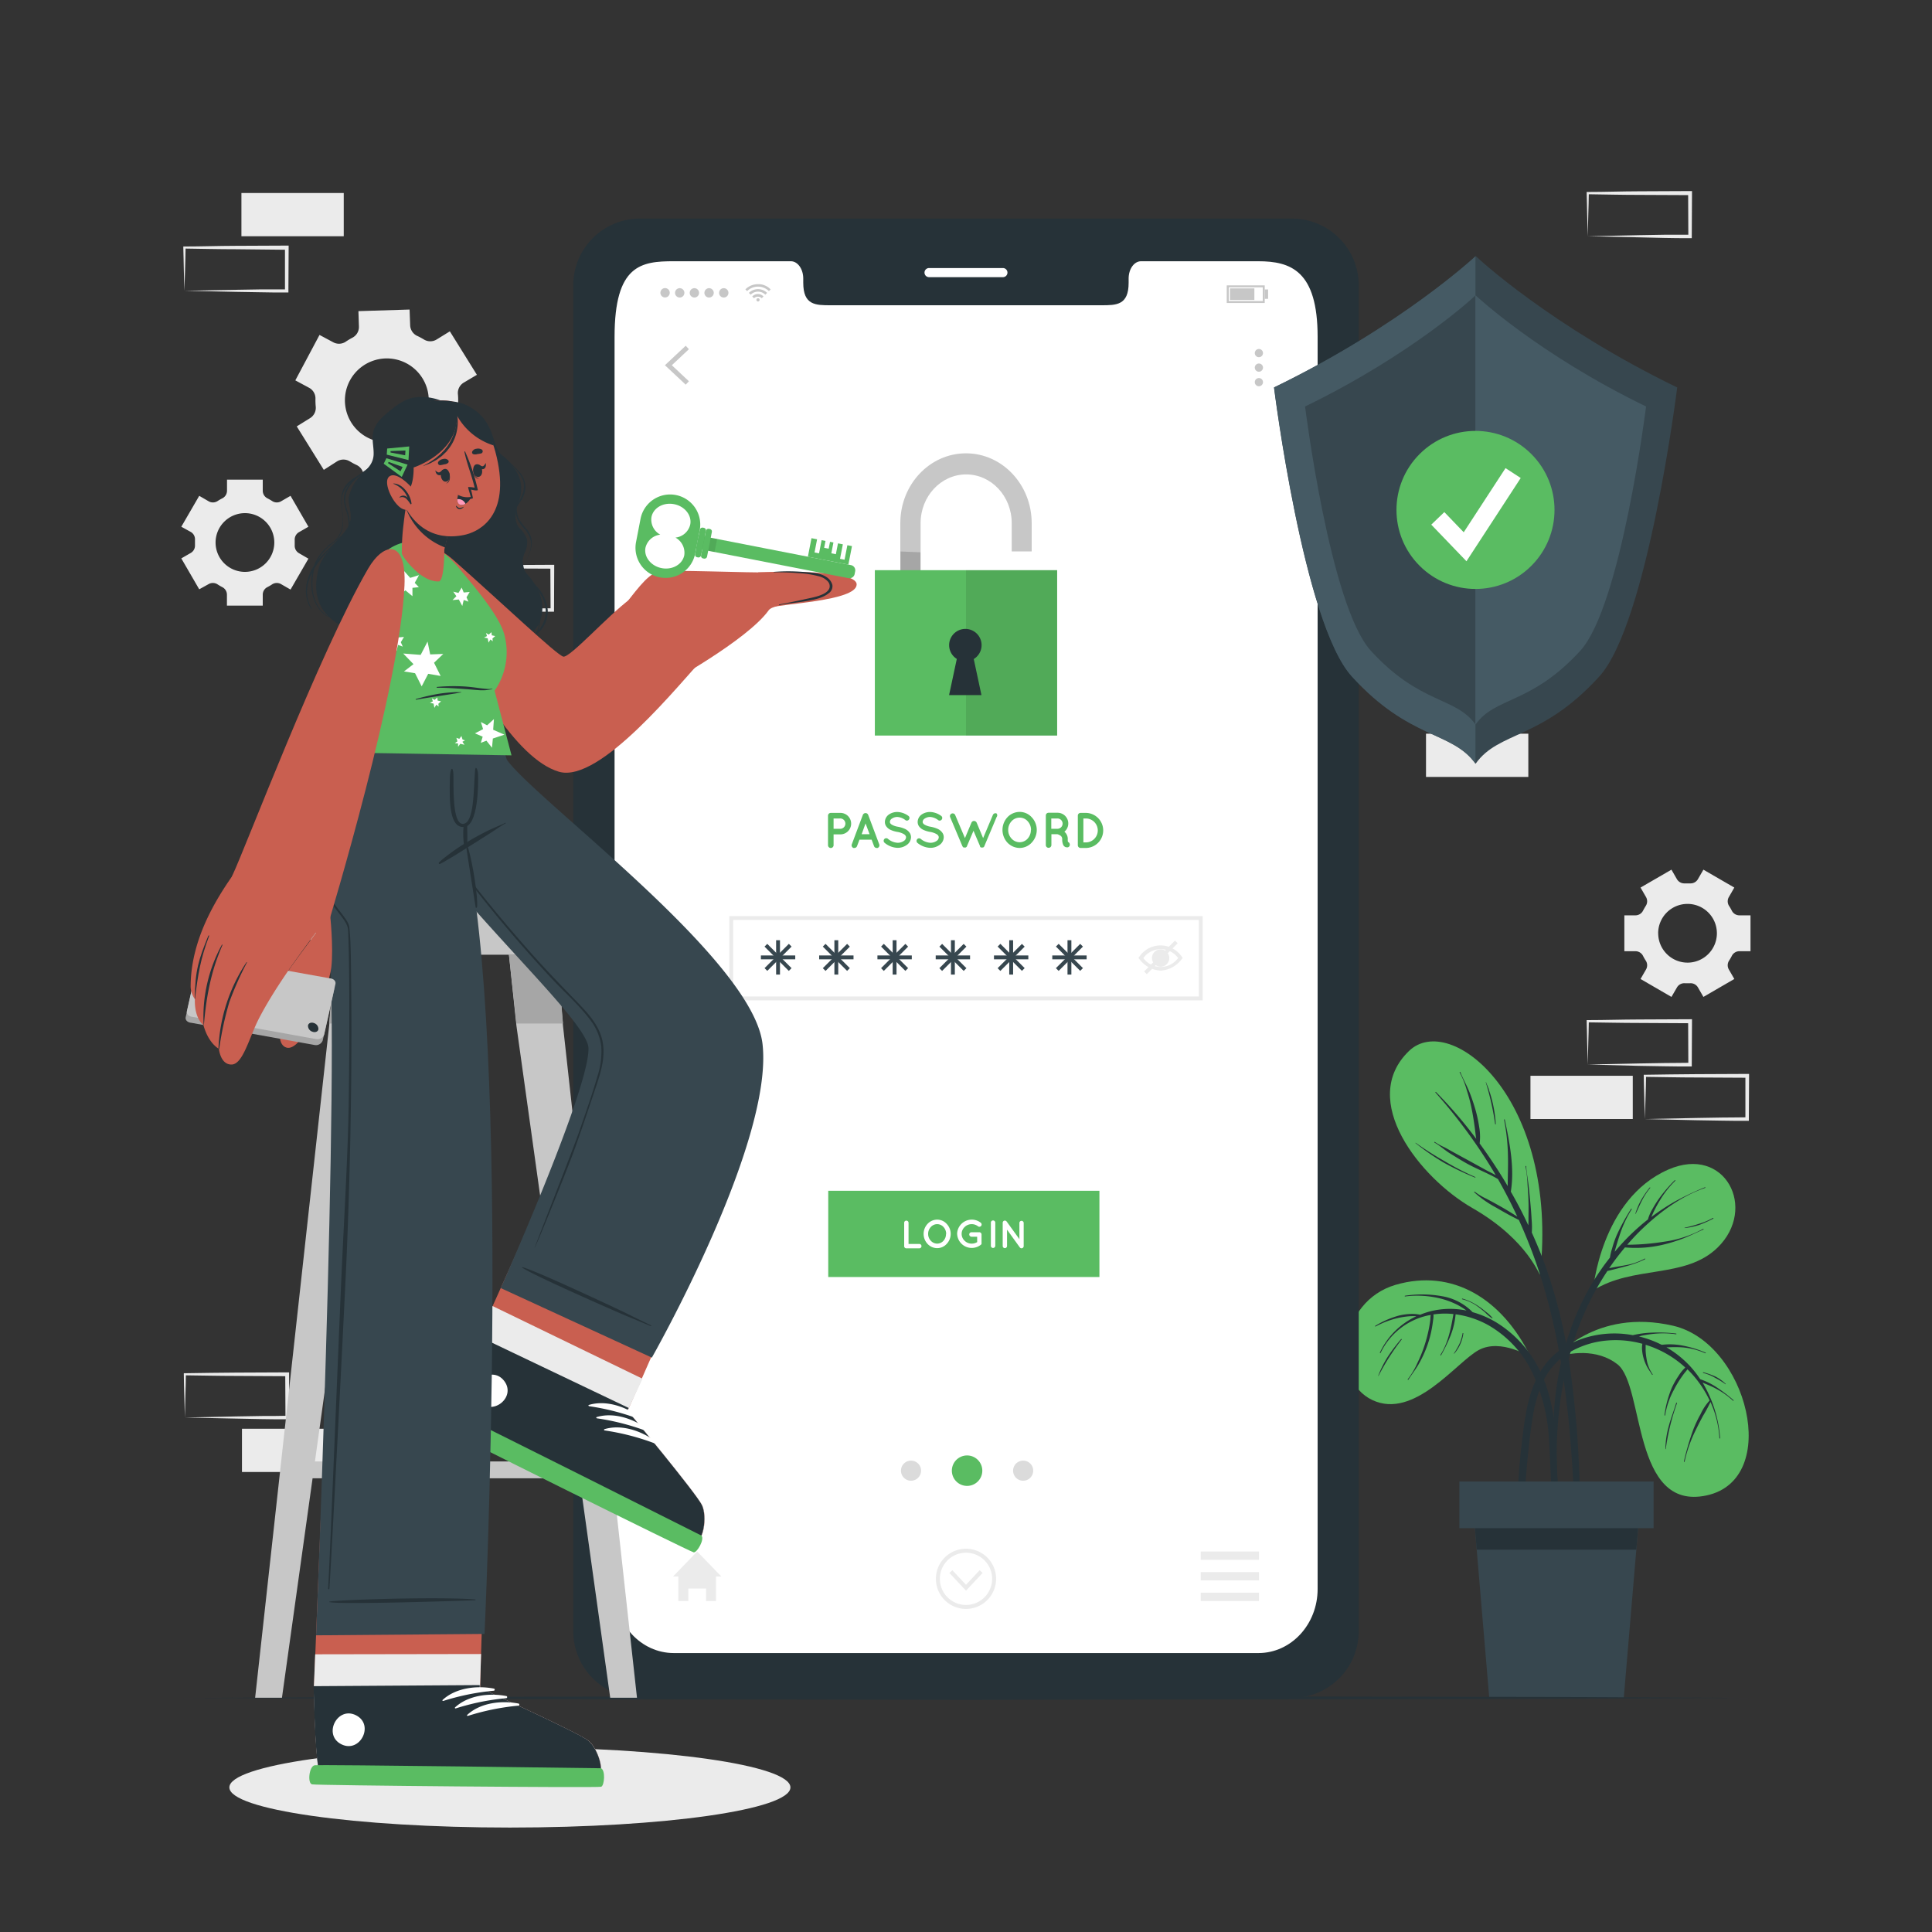 <svg xmlns="http://www.w3.org/2000/svg" viewBox="0 0 500 500"><rect x="0" y="0" width="500" height="500" fill="#333333" stroke="none"/><g id="freepik--background-complete--inject-2"><path d="M410.91,275.5l13.35-.28,6.58-.11c2.19-.05,4.36,0,6.55-.06l-.45.45-.05-11.19.5.5-13.24-.07c-4.42,0-8.83-.11-13.24-.16l.27-.27c0,1.83-.09,3.67-.13,5.53Zm0,0-.15-5.54c0-1.87-.11-3.75-.13-5.65V264h.28c4.41,0,8.82-.15,13.24-.16l13.24-.06h.5v.5l-.06,11.19V276h-.44c-2.24,0-4.47,0-6.7-.05l-6.66-.11Z" style="fill:#ebebeb"></path><path d="M425.68,289.61l13.35-.28,6.58-.11c2.19-.05,4.37,0,6.55-.06l-.45.45,0-11.19.5.5-13.24-.07c-4.42,0-8.83-.11-13.24-.16l.27-.27c0,1.83-.09,3.67-.13,5.53Zm0,0-.14-5.54c-.05-1.87-.12-3.75-.14-5.65v-.27h.28c4.41-.05,8.82-.15,13.24-.16l13.24-.06h.5v.5l-.06,11.19v.45h-.44c-2.23,0-4.47,0-6.7-.05l-6.66-.11Z" style="fill:#ebebeb"></path><rect x="396.08" y="278.42" width="26.48" height="11.19" transform="translate(818.64 568.02) rotate(-180)" style="fill:#ebebeb"></rect><path d="M47.84,366.85l13.36-.28,6.58-.11c2.18,0,4.36,0,6.54-.06l-.44.45-.06-11.19.5.5-13.24-.07c-4.41,0-8.82-.11-13.24-.16l.27-.27c0,1.83-.08,3.67-.13,5.53Zm0,0-.14-5.54c-.05-1.87-.11-3.75-.13-5.65v-.27h.27c4.42-.05,8.83-.15,13.24-.16l13.24-.06h.5v.5l0,11.19v.45h-.45c-2.23,0-4.47,0-6.69-.05L61,367.13Z" style="fill:#ebebeb"></path><rect x="62.61" y="369.77" width="26.48" height="11.19" transform="translate(151.71 750.72) rotate(-180)" style="fill:#ebebeb"></rect><path d="M116.45,157.86l13.36-.28,6.58-.11c2.18-.05,4.36,0,6.54-.05l-.44.44-.06-11.19.5.5-13.24-.06c-4.41,0-8.83-.11-13.24-.17l.27-.27c0,1.83-.08,3.68-.13,5.54Zm0,0-.14-5.53c0-1.87-.11-3.76-.13-5.66v-.27h.27c4.41-.05,8.83-.16,13.24-.16l13.24-.07h.5v.5l-.05,11.19v.45h-.44c-2.23,0-4.47,0-6.69-.06l-6.66-.11Z" style="fill:#ebebeb"></path><rect x="62.49" y="49.95" width="26.48" height="11.19" transform="translate(151.45 111.09) rotate(-180)" style="fill:#ebebeb"></rect><path d="M47.72,75.25,61.07,75l6.58-.11c2.19,0,4.36,0,6.55,0l-.45.44,0-11.19.5.5L61,64.5c-4.42,0-8.83-.11-13.24-.17l.27-.27c0,1.83-.09,3.67-.13,5.54Zm0,0-.15-5.53c0-1.87-.11-3.76-.13-5.66v-.27h.28c4.41,0,8.82-.16,13.24-.17l13.24-.06h.5v.5l-.06,11.19v.45H74.2c-2.24,0-4.47,0-6.7-.06l-6.66-.11Z" style="fill:#ebebeb"></path><path d="M410.91,61.14l13.35-.28,6.58-.11c2.19,0,4.36,0,6.55,0l-.45.44L436.89,50l.5.5-13.24-.06c-4.42,0-8.83-.11-13.24-.17l.27-.27c0,1.83-.09,3.67-.13,5.54Zm0,0-.15-5.53c0-1.87-.11-3.76-.13-5.66v-.27h.28c4.41,0,8.82-.16,13.24-.17l13.24-.06h.5V50l-.06,11.19v.45h-.44c-2.24,0-4.47,0-6.7-.06L424,61.42Z" style="fill:#ebebeb"></path><rect x="369.05" y="189.88" width="26.48" height="11.19" transform="translate(764.58 390.95) rotate(-180)" style="fill:#ebebeb"></rect><path d="M87.23,119.4a3.16,3.16,0,0,1,3.3,0l.85.49c.29.15.58.3.88.44a3.16,3.16,0,0,1,1.84,2.73l.12,4.06,13.24-.41-.13-4.06a3.17,3.17,0,0,1,1.66-2.86,18,18,0,0,0,1.68-1,3.15,3.15,0,0,1,3.29-.21l3.57,1.91,6.26-11.67-3.57-1.92a3.14,3.14,0,0,1-1.65-2.85,16.15,16.15,0,0,0-.06-2,3.13,3.13,0,0,1,1.46-3L123.42,97l-7-11.25L113,87.86a3.14,3.14,0,0,1-3.29,0c-.27-.17-.56-.33-.84-.48s-.58-.31-.88-.44a3.16,3.16,0,0,1-1.84-2.74L106,80.11l-13.24.41.13,4a3.13,3.13,0,0,1-1.66,2.86,18.07,18.07,0,0,0-1.68,1,3.13,3.13,0,0,1-3.29.21l-3.57-1.91L76.43,98.44,80,100.36a3.12,3.12,0,0,1,1.64,2.85,18.53,18.53,0,0,0,.07,2,3.14,3.14,0,0,1-1.46,3l-3.45,2.14,7,11.25Zm3.31-20.9A10.85,10.85,0,1,1,95,113.18,10.86,10.86,0,0,1,90.54,98.5Z" style="fill:#ebebeb"></path><path d="M434,255.54a2.2,2.2,0,0,1,2.05-1.08h1.37a2.19,2.19,0,0,1,2,1.07l1.42,2.47,8-4.64-1.42-2.46a2.19,2.19,0,0,1,.08-2.31q.38-.59.69-1.2a2.21,2.21,0,0,1,2-1.22h2.84v-9.28h-2.84a2.2,2.2,0,0,1-2-1.21,11.7,11.7,0,0,0-.69-1.2,2.19,2.19,0,0,1-.08-2.31l1.42-2.47-8-4.63-1.43,2.47a2.19,2.19,0,0,1-2,1.08c-.23,0-.46,0-.69,0s-.45,0-.68,0a2.23,2.23,0,0,1-2.05-1.08l-1.42-2.47-8,4.63,1.42,2.46a2.19,2.19,0,0,1-.08,2.31q-.37.59-.69,1.2a2.2,2.2,0,0,1-2,1.22h-2.84v9.28h2.84a2.21,2.21,0,0,1,2,1.22,11.7,11.7,0,0,0,.69,1.2,2.19,2.19,0,0,1,.08,2.31l-1.42,2.46,8,4.64Zm-4.87-14a7.6,7.6,0,1,1,7.6,7.59A7.61,7.61,0,0,1,429.14,241.54Z" style="fill:#ebebeb"></path><path d="M49.38,137.67a2.19,2.19,0,0,1,1.08,2.05c0,.22,0,.45,0,.68s0,.46,0,.69a2.19,2.19,0,0,1-1.07,2l-2.47,1.42,4.64,8L54,151.16a2.21,2.21,0,0,1,2.31.08c.39.25.79.49,1.2.7a2.19,2.19,0,0,1,1.22,1.95v2.84H68v-2.84a2.18,2.18,0,0,1,1.21-1.95,11.77,11.77,0,0,0,1.2-.7,2.21,2.21,0,0,1,2.31-.08l2.47,1.42,4.63-8-2.47-1.43a2.22,2.22,0,0,1-1.08-2c0-.23,0-.45,0-.68s0-.46,0-.68a2.22,2.22,0,0,1,1.08-2.05l2.47-1.42-4.63-8-2.46,1.42a2.19,2.19,0,0,1-2.31-.08q-.58-.37-1.2-.69a2.2,2.2,0,0,1-1.22-2v-2.84H58.75v2.84a2.21,2.21,0,0,1-1.22,2,11.7,11.7,0,0,0-1.2.69,2.21,2.21,0,0,1-2.32.08l-2.45-1.42-4.64,8Zm14-4.87a7.6,7.6,0,1,1-7.59,7.6A7.61,7.61,0,0,1,63.38,132.8Z" style="fill:#ebebeb"></path></g><g id="freepik--Shadow--inject-2"><ellipse cx="131.96" cy="462.58" rx="72.6" ry="10.39" style="fill:#ebebeb"></ellipse></g><g id="freepik--Plant--inject-2"><path d="M396.16,351.23c-7.4-15.21-20.35-23-35-18.71s-16.86,24.67-6,29.81,21.79-9.86,27.55-12.95S396.16,351.23,396.16,351.23Z" style="fill:#5ABC62"></path><path d="M403.33,391.73c0-1.83-.11-3.67-.18-5.5-.13-3.66-.25-7.32-.38-11-.25-6.69-1-13.27-3.75-19.44a30.11,30.11,0,0,0-11.74-13.53,24.74,24.74,0,0,0-6.17-2.67,14.4,14.4,0,0,0-7.21-4,29.46,29.46,0,0,0-10.26-.26c-.13,0-.12.21,0,.19a24.91,24.91,0,0,1,9.72.69,21.15,21.15,0,0,1,3.91,1.53,18.76,18.76,0,0,1,2.26,1.43,21,21,0,0,0-8.92.09,19.62,19.62,0,0,0-3.09,1,9.63,9.63,0,0,0-2.44-.21,15.34,15.34,0,0,0-3.16.45,23.75,23.75,0,0,0-6,2.63c-.11.06,0,.22.1.16a22.68,22.68,0,0,1,5.86-2.21,20.22,20.22,0,0,1,3-.44,15.69,15.69,0,0,1,1.68,0,19.37,19.37,0,0,0-9.44,9.41c-.05.11.12.21.17.09a17.78,17.78,0,0,1,12-9.64c.32-.08.65-.12,1-.19-.11.47-.09,1-.15,1.47-.1.74-.22,1.48-.37,2.21a38.06,38.06,0,0,1-1.19,4.46,35.14,35.14,0,0,1-1.77,4.31,20.1,20.1,0,0,1-2.47,4.17.1.1,0,1,0,.16.11c.87-1.37,1.89-2.64,2.69-4.06a29.77,29.77,0,0,0,2-4.25,27.89,27.89,0,0,0,1.3-4.56c.17-.82.29-1.65.39-2.48a5.88,5.88,0,0,0,.09-1.51,20,20,0,0,1,5.18-.1c-.64,3.63-1.34,7.41-3.37,10.56-.07.11.11.21.17.09a42,42,0,0,0,2.5-5.19,19.66,19.66,0,0,0,1.26-5.4,23.93,23.93,0,0,1,8.57,2.87,28.36,28.36,0,0,1,11.41,12.48,47,47,0,0,1,4.23,17.9c.48,7.77.58,15.6,1.36,23.35.05.51.85.68,1,.1A28.21,28.21,0,0,0,403.33,391.73Z" style="fill:#263238"></path><path d="M386.22,341.05a8.6,8.6,0,0,0-1.68-1.56c-.61-.5-1.23-1-1.88-1.42a14.26,14.26,0,0,0-4.2-2c-.12,0-.17.17,0,.19a11.26,11.26,0,0,1,4.15,2c.62.46,1.21.94,1.79,1.45a10.54,10.54,0,0,0,1.7,1.44C386.16,341.29,386.3,341.16,386.22,341.05Z" style="fill:#263238"></path><path d="M362.6,346.56a46,46,0,0,0-3.4,4.49,27.65,27.65,0,0,0-2.52,5c0,.05.06.08.09,0a60.21,60.21,0,0,1,6-9.4C362.82,346.6,362.68,346.47,362.6,346.56Z" style="fill:#263238"></path><path d="M378.52,345.06a11,11,0,0,1-.83,2.75,19.08,19.08,0,0,1-1.41,2.44c0,.05,0,.1.08.06a9.87,9.87,0,0,0,2.35-5.21C378.73,345,378.54,344.93,378.52,345.06Z" style="fill:#263238"></path><path d="M402.3,351.61s10.48-13.18,30.7-8.51c19.23,4.44,28.1,39.7,8.68,43.91s-16-28.4-23.09-33.94C413.4,349,405.93,349.88,402.3,351.61Z" style="fill:#5ABC62"></path><path d="M448.63,362.36a40.43,40.43,0,0,0-4.17-3.2,18.45,18.45,0,0,0-4.44-2.22,27.78,27.78,0,0,0-2.64-3.39,26.62,26.62,0,0,0-6.11-4.87l.6,0a31.25,31.25,0,0,1,3.21,0,18,18,0,0,1,6.25,1.55c.11,0,.19-.13.08-.17a28.33,28.33,0,0,0-6.23-1.88,17.67,17.67,0,0,0-3.16-.27,16,16,0,0,0-1.7.1l-.33,0a27.15,27.15,0,0,0-5.83-2.14l.57-.16a30,30,0,0,1,3-.49,23.65,23.65,0,0,1,6.06.09.1.1,0,0,0,0-.19,39.07,39.07,0,0,0-6.12-.24,25.36,25.36,0,0,0-5.09.66,26.57,26.57,0,0,0-3.68-.42c-7.06-.3-14.75,2.33-19.09,8.13s-5.19,13.54-6,20.54a155.45,155.45,0,0,0-.77,29.41c0,.57.86.47.87-.08.27-8.31.56-16.63,1.36-24.91.37-3.84.77-7.69,1.41-11.49a34.24,34.24,0,0,1,2.79-9.46,17.28,17.28,0,0,1,6.83-7.34,23,23,0,0,1,9.67-3,25.85,25.85,0,0,1,9.07.85,6,6,0,0,0-.05,1.79,10.45,10.45,0,0,0,.45,2.21,11.23,11.23,0,0,0,.84,2c.38.69.85,1.31,1.27,2,.06.1.23,0,.15-.11a9.24,9.24,0,0,1-1.57-4,17.8,17.8,0,0,1-.24-2.06c0-.52,0-1.05,0-1.57a26.88,26.88,0,0,1,8.83,4.66c.49.4,1,.81,1.43,1.24a10.07,10.07,0,0,0-1.72,2.11,21,21,0,0,0-1.8,3.2,27.63,27.63,0,0,0-1.87,7c0,.12.18.16.19,0a20.38,20.38,0,0,1,2.31-6.66,27.21,27.21,0,0,1,1.79-3c.34-.48.69-1,1.06-1.43.2-.25.42-.51.6-.78a27.92,27.92,0,0,1,5.74,8.08l0,0A13.52,13.52,0,0,0,440.1,366a31.09,31.09,0,0,0-1.89,4,68.89,68.89,0,0,0-2.42,8.24c0,.12.17.16.19,0a35.11,35.11,0,0,1,2.87-8.13c.61-1.26,1.25-2.51,1.92-3.74a36.47,36.47,0,0,0,1.9-3.54,26.08,26.08,0,0,1,2.31,9.37c0,.12.2.11.19,0a32.7,32.7,0,0,0-4.54-14.38c1.24.53,2.48,1,3.67,1.68a20.54,20.54,0,0,1,4.2,3C448.59,362.59,448.72,362.44,448.63,362.36Z" style="fill:#263238"></path><path d="M433.79,363.1c-.6,2-1.37,3.94-1.92,6A23,23,0,0,0,431,375c0,.06.09.06.1,0A58.09,58.09,0,0,1,434,363.16.1.1,0,1,0,433.79,363.1Z" style="fill:#263238"></path><path d="M446.61,358.15a11.19,11.19,0,0,0-2.68-1.91,19,19,0,0,0-3.1-1.1c-.12,0-.16.16,0,.19a11.64,11.64,0,0,1,3,1.23,22.3,22.3,0,0,1,2.75,1.69A.06.06,0,0,0,446.61,358.15Z" style="fill:#263238"></path><path d="M412.26,334s1.93-23.66,19.52-31.33c14.69-6.4,23.1,10.1,12.72,20.21C436.1,331.06,422.63,327.37,412.26,334Z" style="fill:#5ABC62"></path><path d="M441.25,307.26a74.69,74.69,0,0,0-7.83,3.71,58.59,58.59,0,0,0-6.07,4c.29-.6.54-1.22.84-1.81.46-.91.95-1.81,1.49-2.67a24.9,24.9,0,0,1,3.88-4.91c.09-.08-.06-.22-.14-.13a37.6,37.6,0,0,0-4.08,4.75,28.37,28.37,0,0,0-1.67,2.67,11,11,0,0,0-1.19,2.73l-.19.14a57.77,57.77,0,0,0-8.4,8.22c.05-.23.09-.46.16-.68.33-1.15.68-2.3,1.06-3.44a29.78,29.78,0,0,1,3.18-6.9c.07-.1-.1-.2-.17-.09a55.54,55.54,0,0,0-3.68,6.73,25.44,25.44,0,0,0-1.22,3.5,15.07,15.07,0,0,0-.57,2.38c-.77,1-1.52,1.95-2.23,3-7.55,10.75-11.34,23.75-12.25,36.77a113.18,113.18,0,0,0-.2,11.65,72.78,72.78,0,0,0,1,11.7c.05.25.43.17.43-.07-.09-3.42-.44-6.82-.51-10.24a100.77,100.77,0,0,1,.33-10.28,95.19,95.19,0,0,1,3.84-20.13A72.14,72.14,0,0,1,416,328.92c.74-.15,1.48-.35,2.21-.54s1.76-.45,2.63-.69a26.38,26.38,0,0,0,4.9-1.8.09.09,0,1,0-.1-.16,15.85,15.85,0,0,1-5,1.71c-1.38.28-2.81.45-4.19.77,1.28-1.86,2.64-3.66,4.09-5.38a30.66,30.66,0,0,0,10-.74,41.06,41.06,0,0,0,5.12-1.6c1.77-.68,3.43-1.55,5.17-2.28a.09.09,0,1,0-.08-.17,29.37,29.37,0,0,1-10.14,3.32,61.67,61.67,0,0,1-9.49.78c1.25-1.43,2.54-2.83,3.92-4.14,4.62-4.4,10.11-8.44,16.19-10.55C441.42,307.41,441.36,307.22,441.25,307.26Z" style="fill:#263238"></path><path d="M426.93,307.34a26.19,26.19,0,0,0-2.16,3.15,17.42,17.42,0,0,0-1.55,3.67s0,.07.07,0c.59-1.16,1.08-2.37,1.68-3.52a17.49,17.49,0,0,1,2.1-3.2C427.15,307.37,427,307.24,426.93,307.34Z" style="fill:#263238"></path><path d="M443.29,315.21a17.56,17.56,0,0,1-3.61,1.51,33.71,33.71,0,0,1-3.67,1c-.06,0-.05.11,0,.1a17.75,17.75,0,0,0,3.81-.83,33.37,33.37,0,0,0,3.56-1.6C443.5,315.32,443.4,315.15,443.29,315.21Z" style="fill:#263238"></path><path d="M398.58,329.76c-.11,1-2.66-8.6-17.54-17.13-13.5-7.75-29.63-27.91-16.38-40.65C375.35,261.7,403.52,284.11,398.58,329.76Z" style="fill:#5ABC62"></path><path d="M408.82,384.87A262.79,262.79,0,0,0,406.46,355a134.44,134.44,0,0,0-6.29-26.77c-1.1-3.13-2.37-6.2-3.74-9.23a21.93,21.93,0,0,0-.06-3.54c-.07-1.52-.21-3-.35-4.54s-.29-3-.47-4.53-.5-3-.56-4.51a.1.1,0,1,0-.19,0,32.06,32.06,0,0,1,.53,4.79q.18,2.19.24,4.38c.05,1.47,0,2.93,0,4.4,0,.52,0,1.08-.05,1.65-1.39-3-2.89-5.87-4.52-8.7,1-6.17-.3-12.62-1.56-18.65,0-.12-.21-.06-.18.06a52.81,52.81,0,0,1,1,9.56c.06,2.53-.06,5.06-.07,7.59-.36-.6-.71-1.21-1.08-1.81-1.93-3.15-4-6.24-6.18-9.23a14.36,14.36,0,0,0-.14-4.39,34.46,34.46,0,0,0-1.08-4.81c-.48-1.57-1-3.12-1.65-4.64s-1.5-3.05-2.12-4.61c-.06-.14-.25,0-.18.07a22.2,22.2,0,0,1,1.86,4.67,40.94,40.94,0,0,1,1.22,4.63c.32,1.56.57,3.13.79,4.72.15,1,.24,2.13.42,3.18a114.66,114.66,0,0,0-10.41-12.12c-.09-.09-.22.05-.14.14a137.25,137.25,0,0,1,15.13,20.58l.47.82c-.82-.51-1.76-.92-2.53-1.35l-4.33-2.38-4.22-2.3c-.72-.4-1.43-.82-2.17-1.2a17.15,17.15,0,0,1-2.52-1.39.09.09,0,1,0-.11.15c1.43.79,2.7,2,4.08,2.84s2.8,1.74,4.25,2.55c2.64,1.47,5.51,2.53,8.12,4.06q2.7,4.74,5,9.71c-1.58-1-3.19-2-4.83-2.9-1.05-.59-2.11-1.17-3.18-1.73a16.06,16.06,0,0,1-3-1.81.1.1,0,0,0-.13.14,28,28,0,0,0,5.72,4c1.91,1.12,3.84,2.2,5.83,3.17q2.38,5.24,4.3,10.65c6.26,17.73,8.56,36.55,9.66,55.24.33,5.57.5,11.14.57,16.72s-.23,11.14-.22,16.71c0,.16.27.2.3,0,.67-4.94.78-10,1-14.94S408.93,389.94,408.82,384.87Z" style="fill:#263238"></path><path d="M381.79,304.61a72,72,0,0,1-7.9-4.08,86.49,86.49,0,0,1-7.51-4.77s-.08,0-.05.07a64.2,64.2,0,0,0,7.21,5,72.7,72.7,0,0,0,8.16,3.91C381.82,304.83,381.91,304.66,381.79,304.61Z" style="fill:#263238"></path><path d="M386.1,284.57c-.22-.86-.49-1.71-.78-2.55a.1.1,0,0,0,0-.1c-.19-.48-.39-1-.58-1.43l-.07-.18c0-.09-.08-.18-.11-.27s-.06,0-.05,0,.09.33.14.49a2.76,2.76,0,0,0,.08.27,69.69,69.69,0,0,1,2.21,10.1c0,.11.18.11.17,0A34.22,34.22,0,0,0,386.1,284.57Z" style="fill:#263238"></path><polygon points="424.54 388.47 423.48 401.05 420.23 439.42 385.42 439.42 382.17 401.05 381.11 388.47 424.54 388.47" style="fill:#37474f"></polygon><polygon points="424.54 388.47 423.48 401.05 382.17 401.05 381.11 388.47 424.54 388.47" style="fill:#263238"></polygon><rect x="377.69" y="383.42" width="50.26" height="12.07" style="fill:#37474f"></rect></g><g id="freepik--Floor--inject-2"><polygon points="47.44 439.42 98.08 439.18 148.72 439.09 250 438.92 351.28 439.08 401.92 439.17 452.56 439.42 401.92 439.66 351.28 439.75 250 439.92 148.72 439.75 98.08 439.66 47.44 439.42" style="fill:#263238"></polygon></g><g id="freepik--Device--inject-2"><path d="M334.51,56.57h-169A17.26,17.26,0,0,0,148.36,74V422a17.27,17.27,0,0,0,17.11,17.42h169A17.29,17.29,0,0,0,351.64,422V74A17.28,17.28,0,0,0,334.51,56.57Zm6.43,354.67c0,9.16-6.86,16.57-15.32,16.57H174.39c-8.48,0-15.34-7.41-15.34-16.57V87.18c0-18.66,6.86-19.57,15.34-19.57h30.29c1.76,0,3.2,2,3.2,4.48v1.07C207.88,79,211.06,79,215,79H285c3.93,0,7.09,0,7.09-5.83V72.09c0-2.48,1.41-4.48,3.2-4.48h30.3c8.46,0,15.32,2.48,15.32,19.57Z" style="fill:#263238"></path><path d="M259.55,71.73H240.44a1.18,1.18,0,0,1-1.18-1.18h0a1.18,1.18,0,0,1,1.18-1.18h19.11a1.18,1.18,0,0,1,1.18,1.18h0A1.18,1.18,0,0,1,259.55,71.73Z" style="fill:#fff"></path><path d="M341,87.18V411.24c0,9.16-6.86,16.57-15.32,16.57H174.39c-8.48,0-15.34-7.41-15.34-16.57V87.18c0-18.66,6.86-19.57,15.34-19.57h30.29c1.76,0,3.2,2,3.2,4.48v1.07C207.88,79,211.06,79,215,79H285c3.94,0,7.09,0,7.09-5.83V72.09c0-2.48,1.42-4.48,3.21-4.48h30.3C334.09,67.61,341,70.09,341,87.18Z" style="fill:#fff"></path><polygon points="177.46 99.55 172.08 94.52 177.46 89.48 178.29 90.37 173.87 94.52 178.29 98.67 177.46 99.55" style="fill:#c7c7c7"></polygon><path d="M326.86,91.38a1.06,1.06,0,1,1-1.06-1.06A1.05,1.05,0,0,1,326.86,91.38Z" style="fill:#c7c7c7"></path><path d="M326.86,95.14a1.06,1.06,0,1,1-1.06-1.06A1.05,1.05,0,0,1,326.86,95.14Z" style="fill:#c7c7c7"></path><path d="M326.86,98.9a1.06,1.06,0,1,1-1.06-1.06A1.05,1.05,0,0,1,326.86,98.9Z" style="fill:#c7c7c7"></path><g id="freepik--u5Zjqx--inject-2"><path d="M199.45,74.89l-.29.29-.17.16a4,4,0,0,0-5.64,0l-.16-.17-.29-.29h0l0,0,.37-.33a5.16,5.16,0,0,1,.86-.54,4.14,4.14,0,0,1,1.14-.38,5,5,0,0,1,.56-.08h.5l.38,0a4.72,4.72,0,0,1,1.05.25,4.94,4.94,0,0,1,.7.33,4.48,4.48,0,0,1,.67.47l.31.28Z" style="fill:#c7c7c7"></path><path d="M194.28,76.26l-.47-.46a3.35,3.35,0,0,1,4.72,0l-.47.46a2.68,2.68,0,0,0-3.78,0Z" style="fill:#c7c7c7"></path><path d="M197.6,76.73l-.46.45a1.4,1.4,0,0,0-1-.4,1.36,1.36,0,0,0-1,.41c-.15-.16-.31-.31-.46-.46A2,2,0,0,1,197.6,76.73Z" style="fill:#c7c7c7"></path><path d="M196.59,77.6a.42.42,0,0,1-.42.42.41.41,0,0,1-.41-.42.41.41,0,0,1,.41-.41A.41.41,0,0,1,196.59,77.6Z" style="fill:#c7c7c7"></path></g><path d="M170.91,75.77a1.21,1.21,0,1,1,1.2,1.21A1.2,1.2,0,0,1,170.91,75.77Z" style="fill:#c7c7c7"></path><path d="M174.7,75.77A1.21,1.21,0,1,1,175.91,77,1.21,1.21,0,0,1,174.7,75.77Z" style="fill:#c7c7c7"></path><path d="M178.5,75.77A1.21,1.21,0,1,1,179.71,77,1.21,1.21,0,0,1,178.5,75.77Z" style="fill:#c7c7c7"></path><path d="M182.3,75.77A1.21,1.21,0,1,1,183.5,77,1.2,1.2,0,0,1,182.3,75.77Z" style="fill:#c7c7c7"></path><path d="M186.1,75.77A1.21,1.21,0,1,1,187.3,77,1.2,1.2,0,0,1,186.1,75.77Z" style="fill:#c7c7c7"></path><path d="M327.31,78.41h-9.83V73.85h9.83ZM318,77.9h8.8V74.36H318Z" style="fill:#c7c7c7"></path><rect x="318.3" y="74.63" width="6.33" height="3" style="fill:#c7c7c7"></rect><rect x="327.31" y="74.91" width="0.87" height="2.43" style="fill:#c7c7c7"></rect><polygon points="186.69 408 185.3 408 185.3 414.35 182.72 414.35 182.72 411.11 178.14 411.11 178.14 414.35 175.56 414.35 175.56 408 174.18 408 180.43 401.53 186.69 408" style="fill:#ebebeb"></polygon><rect x="310.75" y="401.53" width="15.08" height="2.15" style="fill:#ebebeb"></rect><rect x="310.75" y="406.86" width="15.08" height="2.15" style="fill:#ebebeb"></rect><rect x="310.75" y="412.19" width="15.08" height="2.15" style="fill:#ebebeb"></rect><polygon points="254.29 407.08 250 411.66 245.71 407.08 246.47 406.38 250 410.14 253.53 406.38 254.29 407.08" style="fill:#ebebeb"></polygon><path d="M250,416.39a7.79,7.79,0,1,1,7.79-7.79A7.81,7.81,0,0,1,250,416.39Zm0-14.55a6.76,6.76,0,1,0,6.76,6.76A6.76,6.76,0,0,0,250,401.84Z" style="fill:#ebebeb"></path><path d="M238.37,380.61a2.6,2.6,0,1,1-2.6-2.6A2.59,2.59,0,0,1,238.37,380.61Z" style="fill:#dbdbdb"></path><path d="M254.22,380.61a3.94,3.94,0,1,1-3.94-3.94A3.94,3.94,0,0,1,254.22,380.61Z" style="fill:#5ABC62"></path><path d="M267.39,380.61a2.6,2.6,0,1,1-2.6-2.6A2.59,2.59,0,0,1,267.39,380.61Z" style="fill:#dbdbdb"></path><rect x="214.35" y="308.17" width="70.18" height="22.32" style="fill:#5ABC62"></rect><path d="M234,322.46v-6a.55.55,0,0,1,.56-.56.56.56,0,0,1,.57.56v5.47h2.78a.57.57,0,0,1,0,1.14h-3.35A.56.56,0,0,1,234,322.46Z" style="fill:#fff"></path><path d="M245,316.74a3.75,3.75,0,0,1,0,5.18,3.32,3.32,0,0,1-2.44,1.1,3.43,3.43,0,0,1-2.51-1.1,3.8,3.8,0,0,1,0-5.18,3.39,3.39,0,0,1,2.51-1.1A3.29,3.29,0,0,1,245,316.74Zm-.13,2.59a2.64,2.64,0,0,0-.7-1.79,2.2,2.2,0,0,0-1.61-.73,2.23,2.23,0,0,0-1.66.73,2.6,2.6,0,0,0-.7,1.79,2.55,2.55,0,0,0,.7,1.78,2.24,2.24,0,0,0,1.66.74,2.21,2.21,0,0,0,1.61-.74A2.6,2.6,0,0,0,244.83,319.33Z" style="fill:#fff"></path><path d="M247.7,319.34a3.79,3.79,0,0,1,6.12-2.9.58.58,0,1,1-.72.92,2.63,2.63,0,0,0-1.61-.55,2.56,2.56,0,0,0-1.85.75,2.42,2.42,0,0,0,0,3.54,2.56,2.56,0,0,0,1.85.75,2.78,2.78,0,0,0,1.4-.39v-1.4h-1.47a.6.6,0,0,1-.58-.59.58.58,0,0,1,.58-.57h2a.58.58,0,0,1,.6.57v2.27a.86.86,0,0,1,0,.17l0,0h0a.48.48,0,0,1-.2.25,3.78,3.78,0,0,1-6.11-2.88Z" style="fill:#fff"></path><path d="M256.44,316.41a.55.55,0,0,1,.56-.56.57.57,0,0,1,.58.56v6a.58.58,0,0,1-.58.56.55.55,0,0,1-.56-.56Z" style="fill:#fff"></path><path d="M260.62,322.46a.56.56,0,1,1-1.12,0v-6h0a.57.57,0,0,1,.23-.47.58.58,0,0,1,.78.12l3.31,4.58V316.5a.55.55,0,0,1,.55-.55.56.56,0,0,1,.56.55v6a.57.57,0,0,1-.56.56.54.54,0,0,1-.42-.21l-.05-.06-3.28-4.55Z" style="fill:#fff"></path><path d="M267,135.39v7.31h-5.17v-7.31c0-7-5.29-12.61-11.79-12.61s-11.79,5.65-11.79,12.61v18.3H233v-18.3c0-10,7.61-18.07,17-18.07S267,125.43,267,135.39Z" style="fill:#c7c7c7"></path><polygon points="233.04 142.72 238.21 142.93 238.21 153.69 233.04 153.69 233.04 142.72" style="fill:#a6a6a6"></polygon><rect x="226.41" y="147.56" width="47.18" height="42.8" style="fill:#5ABC62"></rect><rect x="250" y="147.56" width="23.59" height="42.8" style="opacity:0.1"></rect><path d="M252,170.53l2,9.36h-8.38l2-9.36a4.2,4.2,0,1,1,4.43,0Z" style="fill:#263238"></path><rect x="189.25" y="237.59" width="121.51" height="20.8" style="fill:#fff"></rect><path d="M311.25,258.89H188.75v-21.8h122.5Zm-121.5-1h120.5v-19.8H189.75Z" style="fill:#ebebeb"></path><rect x="200.86" y="243.33" width="1" height="8.89" style="fill:#37474f"></rect><rect x="196.92" y="247.27" width="8.89" height="1" style="fill:#37474f"></rect><rect x="196.92" y="247.27" width="8.89" height="1" transform="translate(-116.21 214.84) rotate(-44.98)" style="fill:#37474f"></rect><rect x="200.86" y="243.33" width="1" height="8.89" transform="translate(-116.23 214.95) rotate(-45)" style="fill:#37474f"></rect><rect x="215.94" y="243.33" width="1" height="8.89" style="fill:#37474f"></rect><rect x="212" y="247.27" width="8.89" height="1" style="fill:#37474f"></rect><rect x="212" y="247.27" width="8.89" height="1" transform="translate(-111.8 225.51) rotate(-44.98)" style="fill:#37474f"></rect><rect x="215.94" y="243.33" width="1" height="8.89" transform="translate(-111.81 225.61) rotate(-45)" style="fill:#37474f"></rect><rect x="231.02" y="243.33" width="1" height="8.89" style="fill:#37474f"></rect><rect x="227.08" y="247.27" width="8.89" height="1" style="fill:#37474f"></rect><rect x="227.08" y="247.27" width="8.89" height="1" transform="translate(-107.39 236.17) rotate(-44.98)" style="fill:#37474f"></rect><rect x="231.02" y="243.33" width="1" height="8.89" transform="translate(-107.39 236.27) rotate(-45)" style="fill:#37474f"></rect><rect x="246.11" y="243.33" width="1" height="8.89" style="fill:#37474f"></rect><rect x="242.16" y="247.27" width="8.89" height="1" style="fill:#37474f"></rect><rect x="242.16" y="247.27" width="8.89" height="1" transform="translate(-102.97 246.83) rotate(-44.98)" style="fill:#37474f"></rect><rect x="246.11" y="243.33" width="1" height="8.89" transform="translate(-102.97 246.95) rotate(-45)" style="fill:#37474f"></rect><rect x="261.19" y="243.33" width="1" height="8.89" style="fill:#37474f"></rect><rect x="257.24" y="247.27" width="8.89" height="1" style="fill:#37474f"></rect><rect x="257.24" y="247.27" width="8.89" height="1" transform="translate(-98.56 257.49) rotate(-44.98)" style="fill:#37474f"></rect><rect x="261.19" y="243.33" width="1" height="8.89" transform="translate(-98.56 257.6) rotate(-45)" style="fill:#37474f"></rect><rect x="276.27" y="243.33" width="1" height="8.89" style="fill:#37474f"></rect><rect x="272.33" y="247.27" width="8.89" height="1" style="fill:#37474f"></rect><rect x="272.33" y="247.27" width="8.89" height="1" transform="translate(-94.15 268.15) rotate(-44.98)" style="fill:#37474f"></rect><rect x="276.27" y="243.33" width="1" height="8.89" transform="translate(-94.14 268.26) rotate(-45)" style="fill:#37474f"></rect><path d="M300.38,251.2a7.43,7.43,0,0,1-5.53-3l-.22-.3.22-.29a6.62,6.62,0,0,1,11,0l.21.29-.21.3A7.42,7.42,0,0,1,300.38,251.2Zm-4.48-3.26a5.56,5.56,0,0,0,9,0,5.56,5.56,0,0,0-9,0Z" style="fill:#ebebeb"></path><circle cx="300.37" cy="247.94" r="2.25" style="fill:#ebebeb"></circle><rect x="294.79" y="247.27" width="11.3" height="1" transform="translate(-87.21 285.02) rotate(-45)" style="fill:#ebebeb"></rect><path d="M217.33,215.93h-1.6v2.81a.72.72,0,0,1-1.44,0v-7.65a.71.71,0,0,1,.72-.71h2.32a2.78,2.78,0,1,1,0,5.55Zm-1.6-1.44h1.6a1.34,1.34,0,1,0,0-2.67h-1.6Z" style="fill:#5ABC62"></path><path d="M225.58,217.31h-3.15l-.64,1.69a.74.74,0,0,1-.67.45.69.69,0,0,1-.25,0,.73.73,0,0,1-.43-.93l2.87-7.64a.74.74,0,0,1,.69-.45.71.71,0,0,1,.68.45l2.87,7.64a.73.73,0,0,1-.43.93.6.6,0,0,1-.25,0,.71.71,0,0,1-.66-.45Zm-.53-1.42L224,213.1,223,215.89Z" style="fill:#5ABC62"></path><path d="M228.82,217.2a.67.67,0,0,1,1-.09,4.23,4.23,0,0,0,2.48,1,2.78,2.78,0,0,0,1.62-.48,1.16,1.16,0,0,0,.56-.93.71.71,0,0,0-.12-.41,1.3,1.3,0,0,0-.39-.39,5.07,5.07,0,0,0-1.78-.61h0a7,7,0,0,1-1.68-.51,2.76,2.76,0,0,1-1.2-1,1.93,1.93,0,0,1-.3-1.06,2.41,2.41,0,0,1,1-1.9,3.83,3.83,0,0,1,2.24-.68,5.13,5.13,0,0,1,2.83,1,.66.66,0,0,1,.18.92.65.65,0,0,1-.92.2,3.77,3.77,0,0,0-2.09-.83,2.47,2.47,0,0,0-1.45.44,1,1,0,0,0-.49.82.59.59,0,0,0,.09.36,1.26,1.26,0,0,0,.35.34,4.48,4.48,0,0,0,1.62.57h0a8,8,0,0,1,1.79.54,3.07,3.07,0,0,1,1.3,1.08,2.14,2.14,0,0,1,.31,1.1,2.51,2.51,0,0,1-1.12,2,4,4,0,0,1-2.39.74,5.54,5.54,0,0,1-3.32-1.3A.68.68,0,0,1,228.82,217.2Z" style="fill:#5ABC62"></path><path d="M237.35,217.2a.66.66,0,0,1,.94-.09,4.23,4.23,0,0,0,2.48,1,2.76,2.76,0,0,0,1.62-.48,1.16,1.16,0,0,0,.56-.93.71.71,0,0,0-.12-.41,1.2,1.2,0,0,0-.39-.39,5,5,0,0,0-1.77-.61h0a6.8,6.8,0,0,1-1.67-.51,2.84,2.84,0,0,1-1.21-1,2,2,0,0,1-.3-1.06,2.41,2.41,0,0,1,1-1.9,3.83,3.83,0,0,1,2.24-.68,5.13,5.13,0,0,1,2.83,1,.66.66,0,0,1,.18.92.65.65,0,0,1-.92.2,3.77,3.77,0,0,0-2.09-.83,2.47,2.47,0,0,0-1.45.44,1,1,0,0,0-.49.82.59.59,0,0,0,.09.36,1.26,1.26,0,0,0,.35.34,4.56,4.56,0,0,0,1.62.57h0a8,8,0,0,1,1.79.54,3,3,0,0,1,1.29,1.08,2,2,0,0,1,.31,1.1,2.5,2.5,0,0,1-1.11,2,4,4,0,0,1-2.4.74,5.54,5.54,0,0,1-3.32-1.3A.69.69,0,0,1,237.35,217.2Z" style="fill:#5ABC62"></path><path d="M257.92,211.45,254.74,219a.29.29,0,0,1-.07.12h0s0,.05-.06.08,0,0,0,0l-.09.06h0s-.06.07-.12.08h0l-.11,0h-.31l-.09,0h0a.19.19,0,0,1-.11-.08h0l-.09-.06s0,0,0,0,0-.05-.05-.08h0a.43.43,0,0,1,0-.12l-1.7-4-1.7,4s0,.09-.05.12h0l-.08.08s0,0,0,0a.24.24,0,0,0-.08.06h0l-.1.08h0a.24.24,0,0,0-.1,0h-.32l-.1,0h0a.32.32,0,0,1-.12-.08h0s-.05,0-.09-.06l0,0-.06-.08h0s0-.08-.07-.12l-3.19-7.56a.71.71,0,0,1,1.31-.54l2.54,6,1.68-4a.72.72,0,0,1,.67-.44.76.76,0,0,1,.68.44l1.67,4,2.53-6a.72.72,0,0,1,.94-.38A.71.71,0,0,1,257.92,211.45Z" style="fill:#5ABC62"></path><path d="M267,211.5a4.77,4.77,0,0,1,0,6.57,4.25,4.25,0,0,1-3.1,1.38,4.41,4.41,0,0,1-3.18-1.38,4.86,4.86,0,0,1,0-6.57,4.37,4.37,0,0,1,3.18-1.38A4.21,4.21,0,0,1,267,211.5Zm-.17,3.28a3.34,3.34,0,0,0-.88-2.26,2.76,2.76,0,0,0-2.05-.92,2.81,2.81,0,0,0-2.1.92,3.3,3.3,0,0,0-.88,2.26,3.26,3.26,0,0,0,.88,2.26,2.85,2.85,0,0,0,2.1.93,2.81,2.81,0,0,0,2.05-.93A3.31,3.31,0,0,0,266.79,214.78Z" style="fill:#5ABC62"></path><path d="M276.83,218.38a.7.7,0,0,1-.45.9.9.9,0,0,1-.29,0h0a.89.89,0,0,1-.5-.14,1.21,1.21,0,0,1-.42-.45,3.55,3.55,0,0,1-.27-1.56,1.09,1.09,0,0,0-.16-.56,1.07,1.07,0,0,0-.39-.37,2.37,2.37,0,0,0-.72-.31h-1.53v2.81a.72.72,0,0,1-.73.71.71.71,0,0,1-.71-.71v-7.65a.7.7,0,0,1,.71-.71h2.32a2.77,2.77,0,0,1,1.77,4.91,2.3,2.3,0,0,1,.45.48,2.47,2.47,0,0,1,.43,1.4,2.8,2.8,0,0,0,.05.77A.66.66,0,0,1,276.83,218.38ZM275,213.16a1.33,1.33,0,0,0-1.34-1.34h-1.59v2.67h1.59A1.34,1.34,0,0,0,275,213.16Z" style="fill:#5ABC62"></path><path d="M278.94,218.74v-7.65a.7.7,0,0,1,.71-.71h1.53a4.54,4.54,0,0,1,0,9.07h-1.53A.71.71,0,0,1,278.94,218.74Zm1.44-.73h.8a3.1,3.1,0,0,0,0-6.19h-.8Z" style="fill:#5ABC62"></path></g><g id="freepik--Shield--inject-2"><path d="M434.06,100.28s-7.63,61.06-20.17,74.8c-15,16.48-26,14.07-32,22.57h0c-6.08-8.51-17-6.09-32-22.58-12.54-13.74-20.15-74.8-20.15-74.8,33-16,52.2-34,52.2-34v0C382.44,66.84,401.54,84.5,434.06,100.28Z" style="fill:#37474f"></path><path d="M381.85,66.29V197.65h0c-6.08-8.51-17-6.09-32-22.58-12.54-13.74-20.15-74.8-20.15-74.8,33-16,52.2-34,52.2-34Z" style="fill:#455a64"></path><path d="M426,105.2s-6.44,51.58-17,63.19c-12.73,13.94-22,11.89-27.09,19.07-5.13-7.18-14.36-5.13-27.09-19.07-10.58-11.61-17-63.19-17-63.19,27.9-13.55,44.1-28.73,44.1-28.73S398.05,91.65,426,105.2Z" style="fill:#455a64"></path><path d="M337.75,105.2s6.44,51.57,17,63.19c12.71,13.93,21.93,11.9,27.07,19.06v-111C381.36,77,365.22,91.86,337.75,105.2Z" style="fill:#37474f"></path><circle cx="381.85" cy="131.97" r="20.45" transform="translate(18.53 308.66) rotate(-45)" style="fill:#5ABC62"></circle><polygon points="379.52 145.25 370.41 135.78 373.79 132.53 378.81 137.75 389.63 121.15 393.56 123.71 379.52 145.25" style="fill:#fff"></polygon></g><g id="freepik--Character--inject-2"><rect x="80.36" y="232.55" width="70.16" height="14.53" transform="translate(230.89 479.63) rotate(-180)" style="fill:#c7c7c7"></rect><polygon points="131.7 246.96 133.66 265.53 157.92 439.37 164.85 439.37 145.71 265.53 144.16 246.96 131.7 246.96" style="fill:#c7c7c7"></polygon><polygon points="66.03 439.37 72.97 439.37 97.23 265.53 99.19 246.96 86.73 246.96 85.18 265.53 66.03 439.37" style="fill:#c7c7c7"></polygon><rect x="77.74" y="378.22" width="77.39" height="4.36" transform="translate(232.87 760.8) rotate(-180)" style="fill:#c7c7c7"></rect><polygon points="145.71 264.88 133.66 264.88 131.7 246.96 144.16 246.96 145.71 264.88" style="fill:#a6a6a6"></polygon><polygon points="85.18 264.88 97.23 264.88 99.19 246.96 86.73 246.96 85.18 264.88" style="fill:#a6a6a6"></polygon><path d="M89.73,162.72c3,1.54,3.52,6.85,12.86,6.56,1.33,0,2.42-.57,3.64-.12,1.79.65,3.2,2.08,4.79,3.12a10.26,10.26,0,0,0,4.26,1.64,12.7,12.7,0,0,0,8.36-1.93c1.53-.94,2.81-2.24,4.29-3.26s10.41-3.18,11.92-8.2c1-3.19.81-6.82-3-11.48a5.83,5.83,0,0,1-1.71-3.1,6.94,6.94,0,0,1,.69-3,5.89,5.89,0,0,0,.55-3.43,7.57,7.57,0,0,0-2-2.93c-1.4-1.69-1.14-4.13,0-7.13a8.83,8.83,0,0,0-.9-7.74,18.45,18.45,0,0,0-3.22-3.5c-1.71-1.62-2-3.12-2.77-5.41-1.45-4.4-3.72-6.37-6.39-7.73-2.41-1.21-2.33-.75-4.91-.36a13.55,13.55,0,0,0-8.73-1.88c-2.82.36-5.15,2.25-7.28,4.06-1.9,1.62-3.64,3.36-3.74,6.09-.06,1.57.32,3.13.25,4.7-.1,2-1.21,3.27-2.54,4.53a11.77,11.77,0,0,0-3.89,6.53c-.35,2.13,1.75,5.44-.71,8.59-2.16,2.78-6,6-7,9.48C79.5,157.69,86.9,161.24,89.73,162.72Z" style="fill:#263238"></path><path d="M125.9,168.58c4.29-.65,10.88.16,13.16-4.62a7.34,7.34,0,0,0,2.69-6.13,10.76,10.76,0,0,0-3.25-6.51,16.5,16.5,0,0,1-2.72-3.33,21.76,21.76,0,0,1-.53-2.9,14.82,14.82,0,0,1,1-3.64s0,0,0,0c-.94,2-1.81,4.16-.94,6.36a7,7,0,0,0,.45.91,17.76,17.76,0,0,0,1.28,3.35c1.41,2.8,2.7,5.33,2.51,8.6a7.8,7.8,0,0,1-.77,3.15,11.84,11.84,0,0,1-6.63,2.88c-.06,0-.06.11,0,.1a13.47,13.47,0,0,0,6.2-2.25c-2.49,3.57-8.28,3.08-12.47,3.91C125.77,168.46,125.81,168.59,125.9,168.58Zm13.49-5.43,0-.09a12,12,0,0,0-.54-8c-.68-1.67-1.7-3.17-2.37-4.85-.11-.29-.22-.58-.32-.88,1,1.31,2.26,2.4,3.2,3.68,2,2.78,2.64,6.09.73,9.1A8.28,8.28,0,0,1,139.39,163.15Z" style="fill:#263238"></path><path d="M80.49,157.52a.08.08,0,1,0,.13-.09c-1.81-3.14-1.29-6.37.16-9.26-.7,4.31.15,9.14,4.09,11.46.07,0,.12-.07.06-.11-4.08-2.44-4.7-8-3.59-12.37A24.88,24.88,0,0,1,84.49,143c1.88-2,4.21-4,5.59-6.49a5.88,5.88,0,0,1-2.31,3.63c-.07.06,0,.18.07.13a6.32,6.32,0,0,0,2.6-3.73,4.61,4.61,0,0,0,.1-1,9,9,0,0,0,.69-2.54,0,0,0,0,0-.06,0,8.68,8.68,0,0,1-.63,2.27,18.52,18.52,0,0,0-.92-4c-1-3.74.88-5.94,3.2-7.95l.57-.36a8,8,0,0,0,3.08-2.85c.17-.17.32-.34.47-.51,0,0,0,0,0,0s-.25.25-.38.37a4.61,4.61,0,0,0,.39-1.08s0,0,0,0a5.78,5.78,0,0,1-1,1.71c-.92.77-1.94,1.47-2.92,2.22-1.82,1.11-3.66,2.18-4.37,4.4s-.15,4.4,0,6.56c.26,3.33-1,6.12-4,7.44-.05,0-.05.08,0,.06.22-.08.47-.14.68-.24a11.64,11.64,0,0,0-4.1,5.38C79.12,149.76,78.23,154,80.49,157.52Zm7.77-18.76c-.34.27-.68.54-1,.79a5.9,5.9,0,0,0,1.11-1.92c.84-2.36.15-4.93.09-7.36a6.36,6.36,0,0,1,2.28-5.39,7.14,7.14,0,0,0-1.52,2.69c-.54,1.8,0,3.46.54,5.19a8.7,8.7,0,0,1,.4,3.37A15.25,15.25,0,0,1,88.26,138.76ZM82,145.32a15.1,15.1,0,0,1,4.28-4.86c.13-.09.24-.19.36-.29.48-.39,1-.78,1.43-1.18C86.1,141.19,83.66,143.14,82,145.32Z" style="fill:#263238"></path><path d="M86.58,160.27s0,0,0,0S86.55,160.27,86.58,160.27Z" style="fill:#263238"></path><path d="M129.7,117.57a59.6,59.6,0,0,1,4.57,4.42,5.93,5.93,0,0,1,1.7,3.8,6.34,6.34,0,0,1-1.29,4c-.32.48-.65,1-.94,1.47a6.07,6.07,0,0,0,.43,2.73c.7,1.65,2.25,2.67,3,4.34,1.16,2.7-.13,4.92-1.27,7.33,0,0,0,0,0,0,.83-2,2-3.93,1.34-6.17-.52-1.83-1.86-2.82-2.87-4.31a6.22,6.22,0,0,1-1-3.17c-.9,1.82-1.21,3.74.38,5.65.07.09,0,.21-.12.13-2-2-1.48-4.51-.25-6.66a11.82,11.82,0,0,1,.83-3.7c0-.12.23,0,.21.09-.18.94-.42,1.88-.55,2.81l.21-.31c1.6-2.29,2.23-5,.39-7.4-1.38-1.83-3.26-3.27-4.8-5C129.6,117.6,129.66,117.53,129.7,117.57Z" style="fill:#263238"></path><path d="M141.73,306.39s-17.91,39.78-17.93,39.81c-3.46,7.59-6.37,14.3-7.54,17.92a.08.08,0,0,0,0,.06,5.76,5.76,0,0,0-.51,2.6s0,.05,0,.06c1.56,2.57,61.4,32,63.84,32.35s3.55-6.58,2.14-9.58-19.29-24.52-19.29-24.52L180,325.15Z" style="fill: rgb(201, 95, 80);"></path><path d="M127.48,338s-3.66,8.14-3.68,8.17c-3.46,7.59-6.37,14.3-7.54,17.92a.08.08,0,0,0,0,.06,10.91,10.91,0,0,0-.51,2.6s0,.05,0,.06c1.56,2.57,61.4,32,63.84,32.35s3.55-6.58,2.14-9.58-19.29-24.52-19.29-24.52l3.85-8.24Z" style="fill:#ebebeb"></path><path d="M179.57,399.11c-2.44-.32-62.3-29.72-63.87-32.29-.61-1,3.16-9.94,8-20.65l.15-.34,38.84,18.54-.34.65s17.89,21.51,19.31,24.51S182,399.44,179.57,399.11Z" style="fill:#263238"></path><path d="M181.54,397.41c.87.94-1.13,4.43-2,4.34s-66-32.44-67-33.24,1.37-4.57,2.76-4.14S181.54,397.41,181.54,397.41Z" style="fill:#5ABC62"></path><path d="M165.58,366.73c-3.61-2.69-8.76-4.47-13.19-3.13-.17,0-.09.3.06.32a61.79,61.79,0,0,1,12.87,3.31A.29.29,0,0,0,165.58,366.73Z" style="fill:#fff"></path><path d="M167.6,369.87c-3.61-2.7-8.76-4.47-13.19-3.13-.17.05-.09.29.06.32a61.76,61.76,0,0,1,12.87,3.3A.28.28,0,0,0,167.6,369.87Z" style="fill:#fff"></path><path d="M169.62,373c-3.61-2.69-8.77-4.47-13.19-3.13-.17.06-.1.3,0,.32a61.72,61.72,0,0,1,12.88,3.31A.29.29,0,0,0,169.62,373Z" style="fill:#fff"></path><path d="M130.49,357.39c-3.28-4.3-10,.78-6.69,5.09S133.77,361.7,130.49,357.39Z" style="fill:#fff"></path><path d="M152.29,271.81c-.4,11.57-22.7,61.54-22.7,61.54l39.11,18s31.57-55.57,28.64-81.17c-2.5-21.72-57.15-61.89-65.92-73.21-1.3-1.68-.86-8.44-.86-8.44H95.08V197c13.55,28.76,54.08,63.26,57.08,73.39a4.51,4.51,0,0,1,.13,1.42Z" style="fill:#37474f"></path><path d="M168.48,343c-6.44-3.09-4.55-2.3-11-5.31-3.17-1.47-19.07-8.92-22.27-9.75a.07.07,0,0,0-.06.13c2.74,1.86,18.81,8.93,22,10.34,6.53,2.88,4.69,2,11.25,4.78C168.51,343.25,168.6,343.05,168.48,343Z" style="fill:#263238"></path><path d="M104,203.05a373.28,373.28,0,0,0,35.81,46.23c3.22,3.51,6.53,6.92,9.84,10.34,2.8,2.89,5.66,6.1,6.35,10.21.78,4.58-1,9.14-2.43,13.41-1.57,4.7-3.15,9.39-4.82,14.06-1.8,5-9.16,23.19-10.37,25.64-.61,1.22,9.74-25,11.42-29.84s3.38-9.65,4.81-14.55a20.45,20.45,0,0,0,1-7.75,14,14,0,0,0-2.92-6.92c-2.88-3.84-6.62-7.1-9.89-10.6q-10.17-10.89-19.39-22.62a323.53,323.53,0,0,1-19.56-27.54A.07.07,0,1,1,104,203.05Z" style="fill:#263238"></path><path d="M83,393.12s-1.74,43.61-1.75,43.64c.2,8.34.52,15.65,1,19.41a.2.2,0,0,0,0,.07A5.76,5.76,0,0,0,83,458.8l0,.05c2.52,1.62,69.22,2,71.55,1.23s.32-7.48-2.25-9.56-28.07-13.64-28.07-13.64l1.33-43.58Z" style="fill: rgb(201, 95, 80);"></path><path d="M81.57,428.13s-.34,8.6-.35,8.63c.2,8.34.52,15.65,1,19.41a.2.2,0,0,0,0,.07A11.54,11.54,0,0,0,83,458.8l0,.05c2.52,1.62,69.22,2,71.55,1.23s.32-7.48-2.25-9.56-28.07-13.64-28.07-13.64l.27-8.82Z" style="fill:#ebebeb"></path><path d="M154.5,460c-2.33.77-69,.46-71.56-1.16-1-.6-1.49-10.32-1.78-22.09v-.37l43-.28,0,.73s25.48,11.54,28.08,13.62S156.84,459.24,154.5,460Z" style="fill:#263238"></path><path d="M155.53,457.62c1.19.47.92,4.48.05,4.79s-73.58-.34-74.82-.62-.76-4.72.68-4.94S155.53,457.62,155.53,457.62Z" style="fill:#5ABC62"></path><path d="M127.78,437c-4.42-.85-9.84-.19-13.23,2.94-.13.12,0,.31.18.26a62.25,62.25,0,0,1,13-2.64A.28.28,0,0,0,127.78,437Z" style="fill:#fff"></path><path d="M131,438.93c-4.42-.85-9.83-.19-13.23,2.94-.13.12,0,.31.19.26a62,62,0,0,1,13-2.64A.28.28,0,0,0,131,438.93Z" style="fill:#fff"></path><path d="M134.15,440.87c-4.42-.85-9.84-.2-13.23,2.94-.14.12,0,.31.18.26a62,62,0,0,1,13-2.64A.28.28,0,0,0,134.15,440.87Z" style="fill:#fff"></path><path d="M92.13,443.91c-4.83-2.44-8.63,5.06-3.8,7.5S97,446.36,92.13,443.91Z" style="fill:#fff"></path><path d="M125.4,422.86l-43.6.36s7.26-178.07,2.4-183.89c-11.56-13.83-9.72-32.27-1.93-50.79H122s-1.91,28.12-1.72,28.94C132.5,270.78,125.4,422.86,125.4,422.86Z" style="fill:#37474f"></path><path d="M123,413.93c-9.51-.74-34.56.07-37.72.55a.09.09,0,0,0,0,.16c3.13.63,31.85-.27,37.71-.5A.11.11,0,0,0,123,413.93Z" style="fill:#263238"></path><path d="M122.94,199.47c-.4,5-.2,13.62-3.11,13.75s-2.4-10.37-2.48-12.79c-.08-2.19-.83-1.89-.91.69-.22,7,0,13.19,3.68,12.9s3.69-11.14,3.6-13.62C123.67,199.12,123.06,197.88,122.94,199.47Z" style="fill:#263238"></path><path d="M120,213.55a21.68,21.68,0,0,0,.11,5.31c.05.14.61,0,.67-.09.34-.73.07-4.17.16-5.1A.47.47,0,0,0,120,213.55Z" style="fill:#263238"></path><path d="M121.25,219.75c1.24,4.4,2.51,12.82,2.21,15,0,.2-.32.27-.36.06-.4-2.36-2.16-13.71-2.34-14.9S120.9,218.52,121.25,219.75Z" style="fill:#263238"></path><path d="M113.6,223.22a16.43,16.43,0,0,1,1.86-1.57c.65-.51,1.3-1,2-1.49,1.38-1,2.8-1.86,4.25-2.72s2.87-1.61,4.35-2.36,3.18-1.37,4.72-2.14c.09-.05.17.08.08.13-1.46.81-2.82,1.82-4.24,2.71s-2.84,1.81-4.27,2.7-2.78,1.76-4.18,2.62q-1.09.68-2.22,1.32a18.73,18.73,0,0,1-2.1,1.17C113.61,223.68,113.47,223.37,113.6,223.22Z" style="fill:#263238"></path><path d="M88.37,330.21C89,315.94,90,300,90.24,285.75q.17-10.71.16-21.43c0-7.09,0-16.56-.32-23.64-.19-3.6-6.53-6.38-7.82-16.86A39.8,39.8,0,0,1,83.65,206a37.92,37.92,0,0,1,1.59-4.11c0-.09.17,0,.13.08a39.15,39.15,0,0,0-3.07,18.69,31.72,31.72,0,0,0,2,9.41c1.7,4.23,5.89,7.66,6.11,9.91.33,3.35.38,6.25.42,9.62s.08,7,.1,10.5q.06,10.72-.06,21.43-.24,21.33-1.12,42.64c-.6,14.21-4.28,85.36-4.52,87,0,.18-.32.14-.31,0C85.36,404,87.73,344.48,88.37,330.21Z" style="fill:#263238"></path><path d="M111.92,155.72c9.46,19.52,21.47,40.66,32.71,44,10.7,3.15,31.44-23.12,38-30,2.34-2.5-16.67-16.8-19.62-14.63-5.56,4.09-15.55,15.23-17.23,14.84S130.07,156.2,117.43,145C109.77,138.21,105.37,142.19,111.92,155.72Z" style="fill: rgb(201, 95, 80);"></path><path d="M199.08,157.33c2.6-1.09,22.62-1.73,22.62-6.07s-25.49-3.12-25.49-3.12Z" style="fill: rgb(201, 95, 80);"></path><path d="M160.68,157.84c3.5-4.35,6.58-9,9.62-9.9,2.11-.6,24.77.38,28.32.17s16.17.11,16.47,3.21c.41,4.39-14.55,4.35-16.14,6.6-5.51,7.74-26.46,19.2-26.46,19.2Z" style="fill: rgb(201, 95, 80);"></path><path d="M215.42,151.39a3.44,3.44,0,0,0-1.45-2c-1.55-1.08-3.59-1.18-5.41-1.32a49,49,0,0,0-8.3-.07.05.05,0,0,0,0,.1c2.07,0,4.14.05,6.21.22a25.8,25.8,0,0,1,5.61.86,4.53,4.53,0,0,1,2.16,1.3,1.79,1.79,0,0,1,.43,1.67c-.61,1.91-4.38,2.48-6.12,2.87-2.27.51-4.63,1-6.92,1.42-.1,0,0,.18.05.16,2.37-.47,4.88-.66,7.26-1.09,1.93-.35,4-.74,5.56-2A2.19,2.19,0,0,0,215.42,151.39Z" style="fill:#263238"></path><path d="M199.15,123.47h3.44a0,0,0,0,1,0,0v40.14a1.37,1.37,0,0,1-1.37,1.37h-.7a1.37,1.37,0,0,1-1.37-1.37V123.47A0,0,0,0,1,199.15,123.47Z" transform="translate(20.83 313.73) rotate(-78.95)" style="fill:#5ABC62"></path><rect x="181.15" y="138.29" width="3.44" height="4.84" transform="translate(9.73 293.23) rotate(-78.95)" style="opacity:0.1"></rect><path d="M165.77,134.27l-1.16,6a7.79,7.79,0,0,0,15.3,3l1.17-6a7.8,7.8,0,0,0-15.31-3Zm12.86,1.49a4.41,4.41,0,0,1-3.82,3.37,4.47,4.47,0,0,1,2.28,4.56c-.47,2.38-3.09,3.88-5.86,3.34s-4.64-2.92-4.18-5.29a4.44,4.44,0,0,1,3.83-3.37,4.43,4.43,0,0,1-2.28-4.56c.47-2.39,3.09-3.87,5.86-3.33S179.1,133.38,178.63,135.76Z" style="fill:#5ABC62"></path><rect x="177.37" y="139.61" width="7.81" height="1.58" rx="0.63" transform="translate(8.74 291.41) rotate(-78.95)" style="fill:#5ABC62"></rect><rect x="178.92" y="139.91" width="7.81" height="1.58" rx="0.63" transform="translate(9.7 293.18) rotate(-78.95)" style="fill:#5ABC62"></rect><polygon points="210.8 142.97 211.97 143.2 212.63 139.79 213.64 139.99 213.29 141.77 214.46 142 214.81 140.22 215.69 140.39 215.15 143.2 216.32 143.43 216.87 140.62 218.13 140.87 217.4 144.62 218.57 144.85 219.3 141.1 220.49 141.33 219.56 146.12 209.08 144.08 210.01 139.28 211.46 139.57 210.8 142.97" style="fill:#5ABC62"></polygon><path d="M76.56,194.56l55.82.92L128,178.76a17.5,17.5,0,0,0,2.51-14.57c-1.34-4.92-7.69-12.29-11.59-17-9.48-11.4-17.72-6.25-20.35-3.32C88.54,155.1,76.56,194.56,76.56,194.56Z" style="fill:#5ABC62"></path><path d="M104.05,150.37l0-3.18,2.11,2.36,2.28-.71-1.11,2,1.07,1.12-1.66.17,0,2.16-1.82-1.52L103.44,154l.17-1.82-2.16-1Zm23.78,35.73-1.76,1.61-1.62-.86.57,1.85-2.1,1.09,2,.86-.49,1.6,1.46-.56,1.44,1.82.22-2.38,3-1-2.92-1.27Zm-20.41-11.87,1.71,3.4,1.69-3.25,3.22.56-1.71-3.42,2.39-2.28-3.39.12-.68-3.32-1.78,3.44-4.52-.35,2.66,2.75-2.46,1.89Zm13.31-19.65.82-1.38-1.54.14-.53-1.27-.83,1.38-1.35-.33.81,1.18-1,1,1.63-.15.9,1.68.37-1.56,1.22.44ZM94.55,191l.82-1.37-1.53.13-.54-1.27-.82,1.39-1.35-.34.81,1.18-1,1,1.63-.14.9,1.68.37-1.57,1.23.45Zm9.18-24.79.82-1.37-1.54.13-.53-1.27-.82,1.39-1.36-.34.81,1.18-1,1,1.63-.14.9,1.67.37-1.56,1.23.44Zm-9.94,3.72-.28-.9-.54.73-.77-.27.28.91-.67.46.83.11,0,.84.57-.78,1.09.27-.54-.78.68-.37Zm25.91,21.45-.28-.9-.55.73-.76-.26.28.9-.68.47.84.1,0,.84.57-.77,1.09.26-.54-.78.68-.36Zm7.75-26.14.71-.63-.89-.19-.08-.81-.71.63-.7-.42.25.8-.75.38.94.2.21,1.11.49-.82.61.47Zm-14,16.89.7-.63-.89-.19-.08-.81-.7.63-.71-.42.25.8-.75.38.94.2.21,1.11.49-.82.61.47Zm-28.82,5.3.7-.63-.89-.2-.07-.81-.71.64L83,186l.24.81-.75.37.94.21.22,1.1.48-.81.61.47Z" style="fill:#fff"></path><path d="M113.07,177.78a47.82,47.82,0,0,1,7.18-.12c1.19.08,2.37.22,3.55.39.58.08,1.17.14,1.76.2a7.72,7.72,0,0,0,1.86,0s.07.07,0,.09a14.49,14.49,0,0,1-1.73.28,13.94,13.94,0,0,1-1.71,0c-1.2-.08-2.41-.21-3.61-.29-2.43-.18-4.86-.35-7.3-.35C113,178,113,177.79,113.07,177.78Z" style="fill:#263238"></path><path d="M107.65,180.91a53.66,53.66,0,0,1,5.77-1.34c1-.16,2-.27,2.94-.35l1.41-.1c.52,0,1,0,1.56,0,.06,0,.07.08,0,.09-.49.05-1,.18-1.46.25l-1.46.23-2.92.46q-2.92.42-5.84.94C107.57,181.09,107.55,180.94,107.65,180.91Z" style="fill:#263238"></path><path d="M104,143.24c.24,1,5,7.45,9.55,7.23,1.48-.08,1.44-8.18,1.44-8.18l.13-.6L117,133.3,107.16,127l-1.42-.83s-.36,2.33-.78,5.23c0,.14,0,.27,0,.41s-.06.32-.08.48c-.07.43-.14.87-.19,1.31s-.09.67-.13,1l-.12,1.06A56.51,56.51,0,0,0,104,143.24Z" style="fill: rgb(201, 95, 80);"></path><path d="M105,131.39a17.29,17.29,0,0,0,10.2,10.3L117,133.3,107.16,127l-1.42-.83S105.38,128.49,105,131.39Z" style="fill:#263238"></path><path d="M128.83,119.61c2.93,14.8-5.61,18.22-8.8,18.85-2.89.57-12.83,2.13-17.27-12.28s1.52-20.45,8.08-22.1S125.91,104.82,128.83,119.61Z" style="fill: rgb(201, 95, 80);"></path><path d="M124.51,117.35a9.21,9.21,0,0,1-1,.17,1.73,1.73,0,0,1-1.08,0,.54.54,0,0,1-.24-.61,1.33,1.33,0,0,1,1.11-.77,1.93,1.93,0,0,1,1.39.2A.57.57,0,0,1,124.51,117.35Z" style="fill:#263238"></path><path d="M114,120.38a9.23,9.23,0,0,0,1-.21,1.66,1.66,0,0,0,1-.41.51.51,0,0,0,0-.65,1.3,1.3,0,0,0-1.31-.32,1.91,1.91,0,0,0-1.23.68A.57.57,0,0,0,114,120.38Z" style="fill:#263238"></path><path d="M116.22,122.28s-.07,0-.06.1c.18,1,.22,2.2-.64,2.67,0,0,0,.07,0,.06C116.63,124.78,116.56,123.2,116.22,122.28Z" style="fill:#263238"></path><path d="M115.16,121.35c-1.65.12-1.29,3.42.24,3.3S116.54,121.25,115.16,121.35Z" style="fill:#263238"></path><path d="M114.53,121.6c-.27.21-.51.57-.86.65s-.73-.23-1-.53c0,0-.06,0,0,0,.06.63.37,1.25,1.06,1.27s1-.59,1.09-1.24C114.76,121.67,114.64,121.51,114.53,121.6Z" style="fill:#263238"></path><path d="M122.49,121.32s.08,0,.08.08c.08,1,.33,2.19,1.29,2.43,0,0,0,.06,0,.06C122.71,123.85,122.39,122.3,122.49,121.32Z" style="fill:#263238"></path><path d="M123.29,120.16c1.63-.29,2.09,3,.58,3.26S121.92,120.41,123.29,120.16Z" style="fill:#263238"></path><path d="M124,120.28c.29.14.59.42.9.39s.58-.42.76-.79c0,0,0,0,.06,0,.1.62,0,1.31-.6,1.51s-1-.29-1.25-.9C123.83,120.41,123.89,120.22,124,120.28Z" style="fill:#263238"></path><path d="M118.08,130.9c.26.23.53.54.9.55a2.82,2.82,0,0,0,1.09-.33s.06,0,0,0a1.38,1.38,0,0,1-1.26.64A1.08,1.08,0,0,1,118,131S118,130.87,118.08,130.9Z" style="fill:#263238"></path><path d="M121.89,126.7s.4,1.49.49,2.21c0,.07-.16.12-.41.17h0a3.46,3.46,0,0,1-3.48-.87c0-.06,0-.15.1-.11a5.17,5.17,0,0,0,3.23.51c0-.2-.77-2.54-.66-2.56a6.35,6.35,0,0,1,1.68.17c-.73-3.14-2-6.14-2.65-9.28,0-.11.14-.17.18-.07a51.72,51.72,0,0,1,3.28,9.87C123.74,127.14,122.2,126.78,121.89,126.7Z" style="fill:#263238"></path><path d="M121.87,128.82a4.14,4.14,0,0,1-1.41,1.57,1.88,1.88,0,0,1-1.11.28c-.84-.07-1-.81-1-1.47a4.58,4.58,0,0,1,.19-1A5.38,5.38,0,0,0,121.87,128.82Z" style="fill:#263238"></path><path d="M120.46,130.39a1.88,1.88,0,0,1-1.11.28c-.84-.07-1-.81-1-1.47A1.93,1.93,0,0,1,120.46,130.39Z" style="fill:#ff9abb"></path><path d="M104.41,127.48c2.83,0,2.64-6.5,2.64-6.5s11.56-3.69,11.2-13.46a16.47,16.47,0,0,0,9.49,7.75s-1.91-10.5-10.58-11.37c0,0-10.93-2.31-15.61,6.77S102.51,127.51,104.41,127.48Z" style="fill:#263238"></path><path d="M118.19,106.8a10.68,10.68,0,0,1,.09,4.47,10.93,10.93,0,0,1-1.68,4.21,8.7,8.7,0,0,1-.69.91l-.35.45c-.13.14-.27.27-.41.4s-.54.53-.82.78l-.92.68c-.15.11-.3.22-.46.32l-.49.28-1,.55c-.68.3-1.38.56-2.08.81.64-.39,1.3-.71,1.92-1.1l.92-.62.45-.31c.15-.11.28-.23.42-.35l.83-.7c.27-.25.51-.52.76-.78l.38-.39.33-.43a8.72,8.72,0,0,0,.63-.87,12.62,12.62,0,0,0,1.75-4,14,14,0,0,0,.37-2.15A13.58,13.58,0,0,0,118.19,106.8Z" style="fill:#263238"></path><path d="M100,118.59l-.7,1.42,4.68,3.42,1.5-3.19Zm3.65,3.38-3.23-2.1.15-.33,3.63,1.31Z" style="fill:#5ABC62"></path><path d="M100.2,116.08l-.11,1.58,5.63,1.41.19-3.53Zm4.66,1.75-3.79-.72,0-.37,3.86-.15Z" style="fill:#5ABC62"></path><path d="M106.58,126.21s-3.79-4.33-5.78-2.93,1.2,7.92,3.79,8.57a2.54,2.54,0,0,0,3.25-1.73Z" style="fill: rgb(201, 95, 80);"></path><path d="M101.76,125.13s0,.05,0,.06a6.43,6.43,0,0,1,3.74,3.65,1.4,1.4,0,0,0-2.13-.15s0,.1.06.09a1.56,1.56,0,0,1,1.77.35,7.77,7.77,0,0,1,1,1.3c.09.15.37,0,.29-.14l0,0C106.25,128,104.18,125.09,101.76,125.13Z" style="fill:#263238"></path><path d="M95.25,147.2c-12.72,21.94-31.73,72.3-35.17,79.5-2.33,4.89,23.23,17.78,24.32,14.22,1.38-4.55,19.12-63.21,20.28-89.38C105.22,139.42,99.32,140.18,95.25,147.2Z" style="fill: rgb(201, 95, 80);"></path><path d="M74,252.12c1.35-1.18,2-.48,1.39,2.64s-5.55,15-1.27,16.35,11-15.44,11.62-20.71-.34-14-.34-14C83.43,239.42,78,246.26,74,252.12Z" style="fill: rgb(201, 95, 80);"></path><path d="M81.5,270.46l-32-5.76c-1-.08-1.61-.74-1.44-1.48l2.93-13.08A1.88,1.88,0,0,1,53,249L85,254.73c1,.09,1.61.75,1.44,1.48l-2.93,13.08A1.85,1.85,0,0,1,81.5,270.46Z" style="fill:#a6a6a6"></path><path d="M81.87,268.92l-32.06-5.76c-1-.09-1.6-.75-1.44-1.48l2.94-13.08a1.84,1.84,0,0,1,2-1.17l32.06,5.76c1,.08,1.6.74,1.44,1.47L83.9,267.75A1.86,1.86,0,0,1,81.87,268.92Z" style="fill:#c7c7c7"></path><path d="M81.27,264.77c-.74-.28-1.44,0-1.56.62A1.61,1.61,0,0,0,80.84,267c.74.28,1.44,0,1.56-.61A1.61,1.61,0,0,0,81.27,264.77Z" style="fill:#263238"></path><path d="M61.79,224.4c-6.53,8.8-12.31,19.16-12.45,30.61a5.71,5.71,0,0,0,1.09,3.55c-.15,5.12,2.22,6.74,2.22,6.74,1.32,4.81,4,6.13,4,6.13s.38,4.13,3.29,4.07,4.51-6.83,7-11.77c5.83-11.34,16.43-24.22,18.43-27.32Z" style="fill: rgb(201, 95, 80);"></path><path d="M63.87,249.16a82.48,82.48,0,0,0-4.53,10.22,82.76,82.76,0,0,0-2.6,12,.1.1,0,0,1-.2,0,43.47,43.47,0,0,1,7.18-22.24C63.82,248.93,64,249,63.87,249.16Z" style="fill:#263238"></path><path d="M57.54,244.65c-1.42,3.37-3.88,9.3-4.77,20.66,0,0-.06,0-.07,0a39,39,0,0,1,4.68-20.73C57.49,244.38,57.64,244.42,57.54,244.65Z" style="fill:#263238"></path><path d="M54.1,242.29c-2.2,5.82-2.86,9.77-3.64,16.24,0,0-.07,0-.07,0,.12-7.45,1-10.15,3.52-16.35C54,242,54.18,242.06,54.1,242.29Z" style="fill:#263238"></path></g></svg>